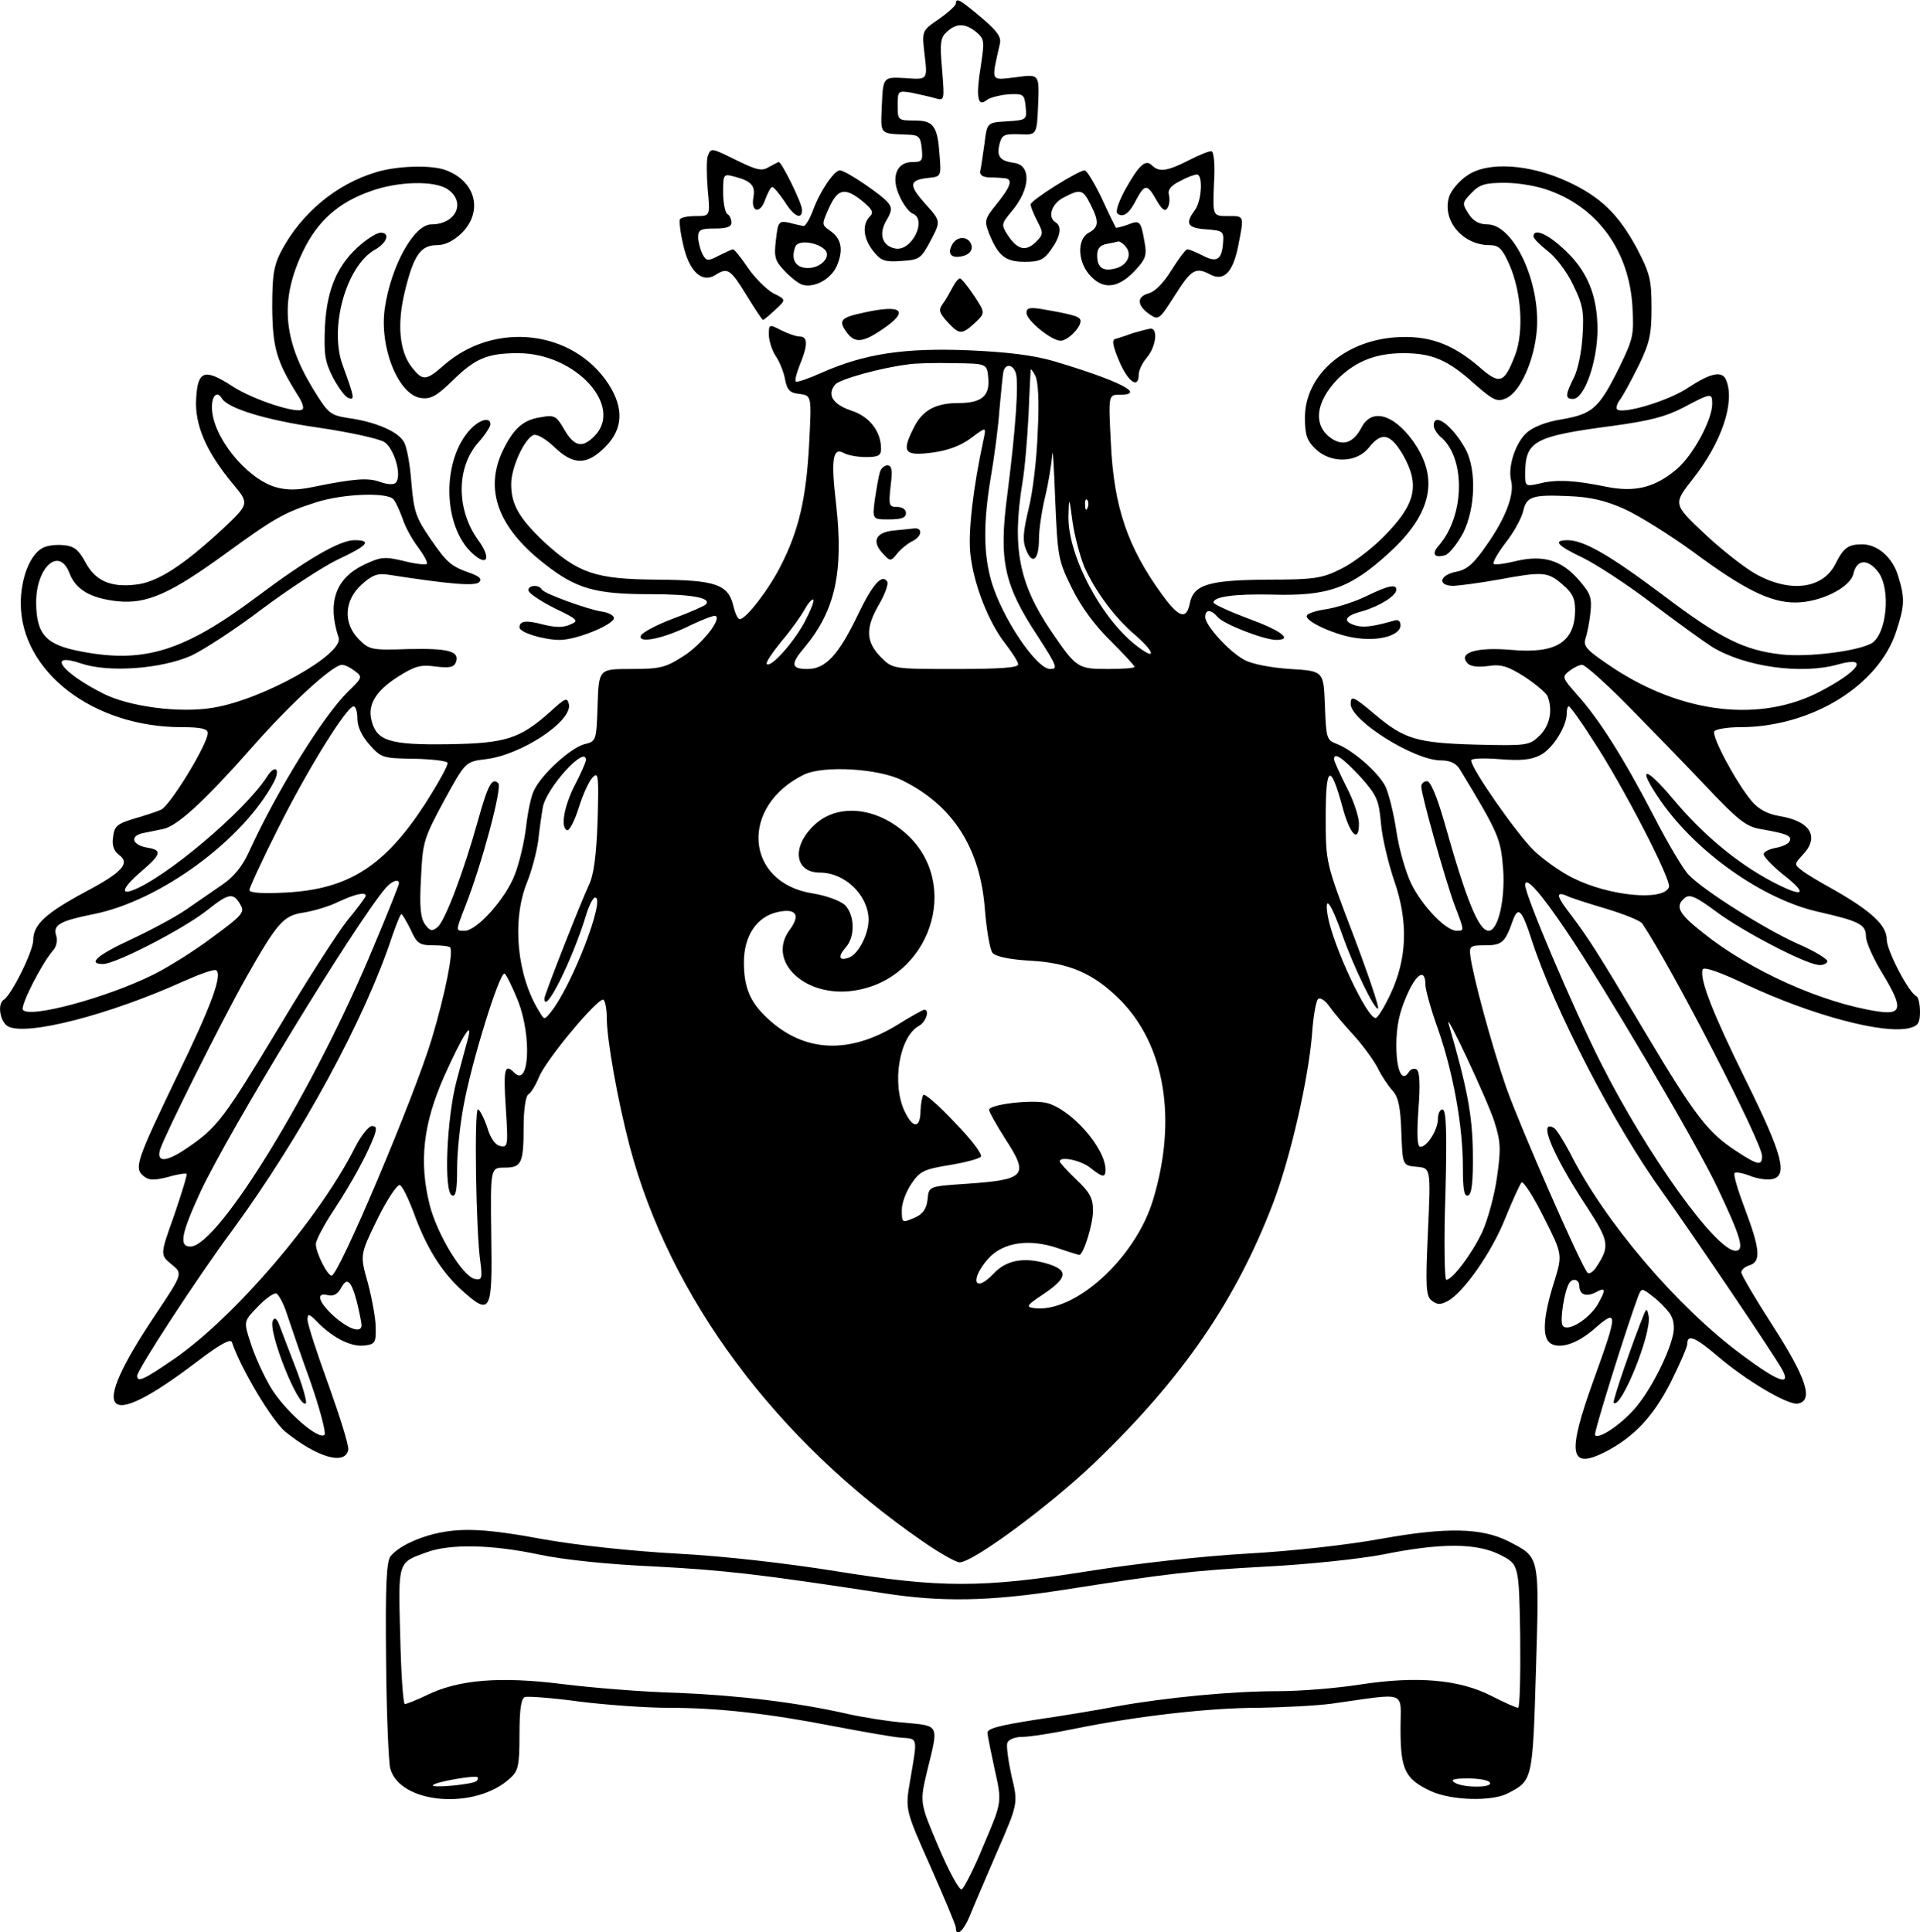 <?xml version="1.0" standalone="no"?>
<!DOCTYPE svg PUBLIC "-//W3C//DTD SVG 20010904//EN"
 "http://www.w3.org/TR/2001/REC-SVG-20010904/DTD/svg10.dtd">
<svg version="1.0" xmlns="http://www.w3.org/2000/svg"
 width="462pt" height="465pt" viewBox="0 0 462 465"
 preserveAspectRatio="xMidYMid meet">
<g transform="translate(0,465) scale(0.1,-0.1)"
fill="#000000" stroke="none">
<path d="M2300 4641 c0 -4 -18 -21 -41 -37 -41 -28 -41 -28 -34 -87 7 -59 7
-59 -46 -55 -54 3 -54 3 -57 -64 -3 -74 -7 -69 63 -72 26 -1 30 -5 33 -33 3
-30 1 -33 -23 -33 -38 0 -52 -37 -30 -83 9 -20 23 -38 31 -41 36 -14 -2 -92
-42 -84 -31 6 -40 34 -22 66 14 23 15 32 5 44 -15 19 -102 78 -116 78 -14 0
-49 -52 -65 -97 -8 -21 -18 -37 -22 -37 -5 1 -21 4 -35 8 -25 5 -27 3 -32 -42
-5 -41 -2 -50 21 -74 14 -15 33 -30 42 -33 29 -9 70 13 84 46 16 38 11 65 -17
84 -20 14 -20 15 -2 55 21 46 38 50 80 16 24 -20 28 -27 18 -37 -19 -19 -16
-53 8 -83 18 -23 27 -27 68 -24 44 3 47 5 71 50 24 46 24 46 -14 88 -40 45
-39 57 9 62 29 3 30 4 26 53 -5 72 -14 85 -61 85 -39 0 -40 1 -40 36 0 36 1
36 33 31 17 -4 43 -9 56 -13 24 -7 24 -7 18 68 -6 65 -4 78 12 92 23 21 44 20
70 -1 20 -17 20 -22 11 -82 -12 -73 -8 -100 14 -82 7 6 31 12 52 14 37 2 39 0
42 -30 3 -31 3 -32 -45 -35 -48 -3 -48 -3 -54 -53 -4 -27 -8 -57 -10 -65 -3
-10 4 -16 21 -17 14 0 31 -1 38 -2 20 -2 14 -20 -19 -61 -30 -37 -31 -41 -19
-72 22 -54 39 -68 86 -68 36 0 46 5 63 29 23 32 27 56 11 66 -20 12 -10 45 20
60 40 21 46 19 64 -17 21 -41 20 -55 -4 -68 -30 -16 -27 -74 6 -106 31 -32 67
-27 107 17 24 26 27 35 21 67 -9 51 -11 53 -41 41 -14 -5 -27 -8 -28 -7 -1 2
-17 33 -34 71 -18 37 -36 67 -41 67 -15 0 -130 -72 -130 -82 0 -5 7 -23 16
-40 15 -29 15 -32 -4 -51 -24 -23 -44 -18 -67 17 -16 25 -16 27 9 57 46 54 48
112 6 117 -34 5 -42 15 -35 45 6 23 11 25 48 24 42 -2 42 -2 45 71 3 74 3 74
-54 66 -62 -7 -59 -13 -38 81 4 16 -8 32 -45 63 -51 43 -61 49 -61 33z m-315
-592 c16 -16 -9 -44 -41 -44 -30 0 -42 21 -30 52 7 16 51 11 71 -8z m724 7
c16 -19 3 -45 -25 -52 -30 -8 -44 2 -44 31 0 17 7 25 23 28 12 2 25 5 28 6 4
0 12 -5 18 -13z"/>
<path d="M1703 4274 c-3 -8 -3 -44 0 -80 6 -64 6 -64 -28 -64 -19 0 -36 -3
-39 -8 -2 -4 1 -32 8 -61 14 -64 45 -93 77 -73 30 19 36 15 75 -48 20 -33 38
-60 40 -60 2 0 15 11 29 24 27 25 27 25 -4 40 -16 9 -44 36 -61 61 -17 25 -33
45 -36 45 -3 0 -18 -7 -34 -15 -27 -14 -30 -14 -40 4 -5 11 -10 29 -10 40 0
18 6 21 40 21 28 0 40 4 40 14 0 8 -4 18 -10 21 -5 3 -10 27 -10 52 0 44 1 45
27 38 40 -10 51 -22 46 -49 -7 -37 16 -42 28 -7 6 17 14 31 17 31 4 0 17 -16
30 -35 23 -37 42 -45 42 -20 0 16 -49 115 -56 115 -2 0 -13 -6 -24 -12 -16
-10 -28 -8 -75 15 -65 32 -64 32 -72 11z"/>
<path d="M2860 4264 c-51 -26 -71 -29 -88 -12 -16 16 -32 0 -66 -61 -16 -31
-23 -52 -16 -56 14 -9 28 2 45 36 20 37 26 36 48 -3 13 -23 21 -28 26 -19 5 7
6 21 4 31 -4 13 4 23 26 34 16 9 35 16 41 16 15 0 12 -63 -5 -86 -24 -32 -18
-43 28 -46 40 -3 42 -5 40 -32 -3 -41 -15 -49 -49 -31 -16 8 -32 15 -37 15 -4
0 -21 -23 -38 -50 -19 -31 -40 -52 -55 -56 -30 -8 -28 -30 3 -51 21 -14 23
-12 60 46 39 62 50 69 84 51 33 -18 55 3 68 66 15 77 16 74 -25 74 -36 0 -36
0 -33 77 3 46 0 77 -6 79 -5 1 -30 -9 -55 -22z"/>
<path d="M903 4235 c-95 -29 -177 -98 -225 -187 -19 -36 -23 -58 -23 -138 1
-97 10 -129 62 -212 10 -15 15 -30 11 -33 -11 -12 -119 23 -168 55 -68 44 -84
39 -88 -29 -4 -63 24 -128 88 -205 40 -48 40 -48 -22 -107 -97 -90 -160 -131
-212 -136 -60 -7 -97 9 -121 55 -16 29 -27 38 -52 40 -18 2 -41 -1 -51 -7 -30
-16 -52 -73 -52 -133 0 -164 174 -298 387 -298 47 0 63 -4 63 -14 0 -27 -92
-177 -113 -185 -12 -5 -42 -15 -67 -22 -39 -12 -45 -18 -48 -44 -3 -19 2 -33
14 -42 28 -20 9 -42 -80 -89 -95 -51 -126 -79 -126 -116 0 -27 -52 -132 -71
-144 -16 -10 -9 -53 10 -64 45 -24 245 28 424 109 38 17 72 29 77 26 16 -10
-11 -85 -94 -255 -97 -202 -104 -221 -81 -240 13 -11 25 -11 58 -3 23 7 44 10
46 8 2 -2 -12 -47 -30 -100 -34 -95 -34 -95 -6 -118 27 -22 27 -22 -39 -121
-163 -243 -126 -285 100 -113 55 42 81 56 84 47 22 -65 97 -190 129 -216 77
-62 144 -81 151 -43 2 10 -20 79 -47 155 -28 77 -51 147 -51 158 0 16 4 15 27
-9 38 -37 79 -57 111 -53 24 3 27 7 26 43 0 22 -9 70 -19 108 -19 67 -19 67
23 153 23 47 48 84 54 82 6 -2 20 -31 33 -65 30 -84 67 -143 115 -187 71 -64
75 -56 72 132 -2 162 -2 162 32 162 41 0 46 10 46 100 0 39 5 72 11 76 6 3 18
22 26 42 17 42 143 193 155 186 4 -3 8 -22 8 -43 0 -53 26 -198 55 -309 96
-364 352 -708 706 -952 40 -28 80 -50 88 -50 32 0 215 135 323 238 213 204
342 392 432 628 42 111 84 296 93 404 3 45 10 83 15 86 5 4 17 -4 26 -17 9
-13 35 -44 58 -69 23 -25 49 -61 59 -80 9 -19 26 -44 36 -55 14 -15 19 -40 21
-100 3 -80 3 -80 37 -83 34 -3 34 -3 27 -156 -6 -132 -5 -155 9 -166 13 -10
20 -11 39 -1 38 21 106 118 138 199 17 42 35 81 39 86 4 5 28 -32 53 -82 46
-91 46 -91 26 -156 -27 -85 -30 -135 -9 -149 23 -14 63 -1 103 33 60 53 60 43
1 -120 -65 -180 -59 -218 28 -174 69 36 114 84 156 165 22 44 41 87 41 95 0
24 19 16 71 -28 67 -58 169 -119 194 -116 40 6 22 61 -59 187 -42 65 -76 123
-76 129 0 6 9 14 20 17 28 9 25 39 -11 135 -17 45 -29 84 -25 87 3 3 19 0 35
-6 16 -7 40 -11 53 -9 42 6 28 58 -61 238 -80 162 -112 244 -104 267 3 7 41
-6 106 -37 156 -73 330 -120 392 -104 20 5 25 12 25 39 0 18 -4 35 -8 37 -18
7 -72 110 -72 137 0 34 -37 68 -126 119 -33 18 -68 39 -78 47 -19 15 -19 15 2
38 41 43 18 81 -56 93 -29 5 -50 16 -67 36 -37 44 -97 156 -90 168 3 5 31 10
62 10 171 0 334 100 376 231 20 61 21 79 5 131 -13 46 -50 78 -87 78 -34 0
-45 -8 -65 -48 -31 -60 -110 -69 -192 -23 -28 16 -84 60 -124 98 -74 70 -74
70 -27 130 69 87 102 184 81 237 -9 25 -37 19 -92 -17 -45 -31 -158 -65 -171
-52 -3 3 0 14 7 23 7 9 27 46 45 82 27 56 31 76 31 140 0 66 -4 82 -34 140
-45 84 -88 126 -168 163 -91 42 -192 49 -241 15 -19 -12 -39 -36 -44 -51 -18
-57 32 -117 98 -117 21 0 30 -8 47 -47 29 -66 35 -161 14 -217 -27 -70 -37
-73 -89 -27 -65 55 -122 75 -202 69 -123 -10 -215 -93 -215 -193 0 -42 5 -56
26 -76 37 -35 99 -33 128 4 30 38 51 34 81 -16 43 -75 32 -121 -48 -201 -28
-28 -74 -63 -102 -76 -44 -22 -64 -25 -175 -25 -142 -1 -178 -12 -187 -57 -8
-40 -26 -35 -66 20 -84 115 -117 213 -124 365 -6 117 -6 117 21 117 66 0 -1
34 -159 81 -48 14 -112 22 -206 26 -152 6 -248 -8 -352 -54 -31 -14 -60 -24
-62 -21 -3 3 2 21 10 41 19 46 19 67 0 67 -9 0 -29 7 -45 15 -29 15 -30 15
-30 -10 0 -14 7 -37 16 -51 9 -13 20 -39 23 -57 5 -26 12 -33 35 -35 29 -4 29
-4 23 -120 -7 -132 -25 -209 -68 -293 -29 -58 -84 -129 -99 -129 -5 0 -11 14
-15 30 -12 54 -43 64 -184 65 -148 1 -189 15 -272 91 -60 57 -79 90 -79 139 0
40 32 110 54 118 8 3 29 -9 50 -29 46 -44 78 -44 122 0 43 43 46 93 8 152 -85
130 -274 152 -396 45 -43 -38 -51 -38 -77 -5 -30 38 -36 104 -17 182 21 87 38
112 77 112 20 0 40 10 60 29 52 52 34 124 -37 151 -35 14 -121 11 -171 -5z
m175 -41 c44 -31 19 -84 -40 -84 -42 0 -97 -100 -112 -201 -14 -95 33 -211 88
-217 23 -3 38 6 75 42 55 54 84 66 158 66 138 0 255 -128 183 -200 -29 -29
-48 -25 -72 16 -19 33 -24 36 -56 30 -43 -6 -66 -27 -92 -80 -45 -94 -12 -185
99 -272 77 -61 123 -74 255 -74 101 0 150 -9 134 -25 -3 -3 -38 -19 -79 -34
-40 -15 -75 -34 -77 -41 -7 -20 57 -6 119 25 29 14 56 24 60 23 18 -6 -33 -70
-78 -98 -42 -27 -56 -30 -125 -30 -77 0 -77 0 -80 -87 -3 -86 -3 -87 -32 -94
-33 -9 -101 -71 -120 -109 -8 -14 -16 -54 -20 -89 -4 -35 -16 -87 -27 -115
-21 -57 -91 -136 -121 -136 -22 0 -22 -2 2 60 39 99 89 285 79 295 -15 15 -25
-4 -49 -90 -33 -119 -79 -242 -97 -256 -13 -11 -18 -10 -30 6 -11 16 -14 41
-10 111 4 87 6 95 55 186 52 95 52 95 101 101 85 10 208 91 200 132 -4 17 -8
16 -44 -17 -74 -66 -107 -77 -248 -79 -139 -2 -171 8 -183 57 -10 38 10 71 63
105 41 26 55 30 91 25 33 -4 44 -2 49 10 10 27 -18 34 -114 32 -88 -3 -94 -2
-119 23 -39 39 -36 94 6 132 25 23 39 28 64 24 148 -23 209 -28 219 -18 7 7 2
13 -19 21 -49 17 -58 25 -98 83 -35 51 -40 65 -46 134 -3 43 -11 88 -18 99
-13 25 -68 49 -134 58 -44 7 -48 10 -87 74 -71 118 -77 214 -21 329 35 72 85
116 162 143 66 24 155 26 186 4z m2654 -4 c115 -43 188 -146 196 -277 4 -69 2
-78 -31 -146 -49 -99 -64 -113 -138 -126 -39 -6 -71 -19 -86 -33 -27 -25 -45
-82 -37 -114 9 -33 -13 -91 -59 -156 -31 -45 -47 -59 -73 -64 -41 -8 -46 -34
-6 -34 15 1 63 7 107 15 108 20 119 19 154 -11 24 -20 31 -34 31 -61 0 -78
-45 -107 -154 -97 -81 7 -127 -6 -106 -31 7 -9 24 -11 50 -8 32 5 48 0 89 -26
27 -18 52 -39 55 -47 13 -34 5 -71 -20 -95 -24 -23 -30 -24 -152 -21 -143 4
-173 13 -244 73 -51 43 -58 46 -58 25 0 -40 153 -136 217 -136 23 0 37 -7 46
-22 94 -155 98 -166 104 -240 5 -73 -12 -148 -35 -148 -24 0 -54 74 -107 263
-18 62 -33 97 -41 97 -8 0 -14 -6 -14 -13 0 -19 57 -223 80 -285 24 -63 24
-62 5 -62 -26 0 -83 60 -109 113 -14 29 -30 86 -36 127 -6 41 -18 89 -26 107
-18 35 -79 88 -118 103 -24 9 -25 14 -28 92 -3 83 -3 83 -83 88 -47 3 -93 12
-111 22 -37 20 -94 83 -94 103 0 19 14 19 30 0 14 -17 112 -55 141 -55 42 0
11 23 -69 52 -45 17 -82 34 -82 38 0 14 51 21 140 19 136 -4 189 15 283 101
103 94 121 180 56 270 -47 64 -99 78 -123 31 -19 -36 -43 -45 -71 -27 -47 31
-40 89 15 145 43 42 91 61 157 61 69 0 107 -16 171 -74 47 -41 55 -44 77 -34
33 15 67 90 73 164 9 115 -56 254 -119 254 -20 0 -34 8 -45 25 -16 25 -16 27
6 50 20 21 33 25 81 25 34 0 81 -8 111 -20z m-1354 -450 c4 -43 -16 -60 -72
-60 -56 0 -88 -18 -109 -63 -28 -56 -20 -65 48 -56 37 5 68 17 92 35 36 27 36
27 30 -2 -26 -120 -38 -226 -32 -278 8 -73 44 -164 84 -215 17 -22 31 -44 31
-50 0 -8 -47 -11 -151 -11 -151 0 -151 0 -180 29 -36 37 -37 70 -3 128 14 24
22 48 19 53 -12 20 -35 -5 -70 -78 -47 -98 -78 -132 -122 -132 -40 0 -41 12
-7 52 74 89 94 181 76 344 -13 109 -8 138 18 124 10 -6 35 -10 54 -10 30 0 36
4 36 20 0 42 -28 78 -72 92 -44 15 -59 38 -38 63 10 12 109 40 175 48 17 3 66
4 110 3 80 -1 80 -1 83 -36z m66 13 c8 -21 0 -136 -20 -292 -21 -159 -9 -218
73 -342 47 -73 49 -79 30 -79 -33 0 -115 122 -141 209 -20 68 -20 144 -2 252
8 46 18 120 21 164 4 44 8 86 10 93 6 17 22 15 29 -5z m53 -142 c-2 -64 -12
-147 -22 -186 -13 -55 -15 -76 -6 -98 15 -38 31 -25 31 26 0 23 7 69 15 102 8
33 15 78 17 100 1 22 4 -25 7 -105 6 -140 7 -148 40 -215 22 -45 56 -91 93
-127 32 -32 58 -60 58 -63 0 -3 -29 -5 -64 -5 -73 0 -76 2 -138 93 -76 113
-93 199 -68 354 6 34 12 108 15 165 2 57 5 105 5 108 0 3 6 -3 11 -14 7 -12
10 -60 6 -135z m-1963 80 c15 -24 106 -52 231 -70 76 -11 148 -27 160 -35 24
-16 43 -82 27 -98 -5 -5 -20 -4 -37 2 -29 11 -64 8 -162 -12 -39 -8 -63 -8
-91 0 -71 22 -152 123 -152 192 0 29 13 40 24 21z m3586 -13 c0 -38 -45 -121
-83 -155 -53 -46 -102 -59 -174 -44 -73 15 -119 18 -160 7 -32 -7 -33 -6 -33
23 0 80 21 91 210 116 88 12 128 22 170 44 68 36 70 36 70 9z m-3173 -230 c6
-7 15 -28 22 -47 6 -19 23 -50 37 -68 14 -19 24 -37 21 -40 -3 -3 -29 0 -56 7
-46 11 -55 10 -97 -10 -67 -33 -87 -91 -59 -175 12 -39 -181 -148 -301 -168
-80 -14 -203 2 -266 34 -101 51 -137 101 -52 72 66 -22 191 -13 264 19 30 14
107 64 170 112 63 47 145 101 182 119 73 34 84 47 41 47 -35 0 -112 -44 -236
-137 -174 -130 -270 -160 -421 -131 -85 16 -108 40 -109 116 -1 86 55 138 80
73 15 -40 51 -61 116 -68 71 -7 127 18 263 117 114 83 139 97 214 121 65 21
173 25 187 7z m2962 -23 c35 -16 110 -63 165 -103 123 -91 186 -122 246 -122
60 0 133 36 140 70 8 34 34 36 59 4 32 -41 21 -153 -17 -173 -37 -19 -154 -33
-215 -26 -90 10 -147 38 -287 144 -128 96 -188 130 -227 131 -38 0 -26 -13 35
-42 31 -15 107 -64 167 -110 61 -46 126 -93 145 -105 79 -48 215 -67 303 -42
76 21 51 -16 -43 -65 -143 -75 -329 -54 -496 55 -66 44 -75 53 -69 72 4 12 10
41 12 63 4 35 0 46 -27 77 -42 49 -86 62 -151 47 -28 -7 -52 -10 -55 -7 -3 3
10 26 29 51 20 25 38 59 42 75 8 36 21 41 110 37 51 -2 87 -10 134 -31z
m-1300 -139 c26 -58 72 -121 121 -163 47 -40 54 -64 10 -31 -88 64 -171 221
-169 316 1 47 2 47 10 -15 5 -34 18 -82 28 -107z m8 142 c-3 -8 -6 -5 -6 6 -1
11 2 17 5 13 3 -3 4 -12 1 -19z m-682 -277 c-28 -51 -81 -109 -90 -99 -3 3 13
27 35 54 23 27 48 62 56 77 9 16 18 26 21 24 3 -3 -7 -28 -22 -56z m-1081
-116 c19 -14 18 -16 -17 -50 -60 -59 -170 -237 -237 -383 -16 -36 -37 -62 -65
-81 -22 -15 -61 -42 -87 -60 -26 -18 -86 -50 -133 -72 -82 -38 -105 -59 -67
-59 30 0 193 84 250 129 54 43 64 44 82 11 9 -16 -1 -26 -68 -75 -42 -32 -106
-72 -142 -90 -112 -56 -301 -107 -315 -85 -6 10 44 109 72 142 9 9 12 25 8 37
-8 25 10 35 90 51 161 32 360 179 434 318 17 33 2 43 -17 12 -55 -84 -245
-244 -324 -273 -30 -11 -20 10 21 45 49 42 52 52 16 58 -37 6 -44 28 -11 35
14 3 36 7 49 10 34 7 101 69 213 196 95 108 195 199 217 199 7 0 21 -7 31 -15z
m3058 -78 c51 -52 136 -139 188 -194 82 -87 101 -102 135 -108 63 -11 76 -16
72 -28 -2 -7 -16 -14 -32 -17 -16 -3 -30 -9 -31 -15 -2 -5 20 -28 47 -50 63
-49 49 -57 -30 -15 -84 45 -166 114 -236 198 -68 81 -87 79 -30 -4 87 -126
249 -240 383 -269 96 -22 112 -30 112 -59 0 -13 18 -54 41 -91 49 -81 46 -98
-13 -89 -133 20 -307 98 -420 189 -60 47 -68 64 -44 84 12 10 27 3 77 -34 62
-46 207 -122 243 -127 10 -2 21 2 23 8 2 5 -30 25 -72 43 -76 34 -223 126
-261 165 -12 11 -50 75 -84 141 -73 141 -134 237 -186 294 -35 40 -36 42 -18
56 10 8 24 15 31 15 7 0 54 -42 105 -93z m-3052 -37 c0 -19 11 -42 29 -62 28
-32 33 -33 107 -34 43 -1 79 -5 81 -10 2 -5 -23 -50 -55 -100 -97 -149 -184
-204 -334 -212 -55 -3 -88 -1 -88 6 0 5 31 73 70 150 69 138 164 292 181 292
5 0 9 -13 9 -30z m2974 -53 c70 -106 189 -336 182 -352 -13 -34 -143 -22 -231
22 -27 13 -70 43 -94 66 -41 40 -151 197 -151 217 0 5 30 6 68 3 51 -4 76 -2
99 10 30 16 63 69 63 101 0 9 2 16 5 16 3 0 30 -37 59 -83z m-2424 -46 c0 -5
-12 -32 -26 -59 -27 -52 -36 -105 -19 -110 5 -2 18 23 28 55 10 32 25 65 34
73 13 13 14 2 11 -105 -3 -83 -9 -131 -21 -155 -22 -48 -107 -264 -107 -273 0
-43 69 96 101 203 7 22 16 40 21 40 26 0 -55 -211 -106 -275 -16 -20 -16 -20
-28 0 -54 86 -67 219 -30 311 11 27 23 72 27 100 3 27 8 63 11 80 7 46 104
153 104 115z m1863 -40 c40 -45 45 -56 50 -113 3 -35 18 -97 32 -138 34 -98
31 -187 -9 -272 -15 -32 -31 -58 -36 -58 -21 0 -102 173 -115 245 -9 55 7 34
35 -45 27 -77 79 -184 86 -177 3 3 -24 83 -60 178 -66 173 -66 173 -66 283 0
124 11 131 40 25 18 -68 40 -90 40 -41 0 16 -13 56 -30 88 -16 32 -30 62 -30
67 0 18 21 3 63 -42z m-1102 -9 c122 -60 188 -163 199 -312 4 -49 12 -95 18
-103 8 -9 39 -16 90 -19 95 -5 154 -31 217 -94 108 -109 138 -287 80 -480 -42
-142 -190 -276 -288 -262 -19 3 -16 7 23 33 61 41 62 59 6 75 -54 15 -96 7
-126 -26 -46 -48 -57 -14 -12 37 35 39 98 49 168 25 26 -9 49 -16 51 -16 10 0
33 74 33 106 0 30 -7 44 -40 75 -22 21 -40 41 -40 44 0 13 50 3 73 -15 30 -24
37 -25 37 -5 0 53 -85 148 -143 161 -37 8 -137 -4 -137 -17 0 -5 18 -37 39
-70 58 -89 49 -98 -94 -108 -90 -6 -90 -6 -93 -37 -2 -22 -11 -35 -28 -43 -34
-15 -34 -15 -34 18 0 15 10 43 23 62 20 30 30 35 91 45 37 6 71 15 76 20 5 5
-22 41 -62 82 -38 41 -73 71 -76 67 -3 -3 -6 -20 -7 -37 0 -44 -18 -45 -38 -3
-32 67 -13 180 34 206 17 9 27 39 13 39 -3 0 -32 -16 -64 -36 -117 -72 -225
-67 -313 15 -42 39 -57 74 -57 135 0 64 31 110 81 121 45 10 56 -7 29 -43 -56
-76 38 -164 155 -146 183 27 260 256 126 377 -73 66 -167 74 -222 21 -55 -52
-47 -114 14 -114 60 0 116 -54 117 -113 0 -35 -24 -82 -46 -91 -25 -10 -29 1
-9 24 23 25 22 78 -2 102 -11 10 -45 23 -78 28 -163 26 -176 210 -20 286 46
22 178 15 236 -14z m-1211 -248 c0 -3 -27 -72 -61 -152 -141 -341 -374 -722
-441 -722 -28 0 -22 31 25 133 71 150 371 643 445 730 15 17 32 23 32 11z
m2808 -113 c93 -137 311 -507 363 -616 58 -122 68 -155 45 -155 -47 0 -214
233 -325 454 -66 131 -181 401 -181 426 0 23 36 -17 98 -109z m-2888 83 c0 -3
-20 -30 -44 -59 -24 -30 -99 -147 -167 -261 -129 -214 -146 -237 -216 -285
-52 -36 -77 -38 -68 -6 10 33 150 313 207 414 76 134 90 150 140 157 24 4 61
15 83 26 41 19 65 24 65 14z m2985 -31 c43 -13 83 -29 87 -36 73 -109 288
-527 288 -559 0 -24 -9 -23 -61 11 -69 45 -99 83 -220 286 -117 197 -136 226
-181 286 -32 41 -35 54 -10 44 9 -5 53 -19 97 -32z m-180 -73 c53 -165 200
-450 316 -610 75 -105 269 -392 288 -427 21 -40 -11 -28 -97 36 -157 116 -332
322 -415 488 -15 28 -32 55 -37 58 -41 25 -4 -65 78 -189 54 -83 56 -95 24
-144 -8 -13 -18 -19 -22 -15 -16 17 -163 353 -196 447 -34 98 -80 267 -86 316
-3 23 0 25 36 25 40 0 48 7 66 59 13 36 22 27 45 -44z m-2697 23 c15 -34 22
-38 54 -38 20 0 38 -2 41 -5 9 -9 -12 -113 -44 -220 -43 -142 -224 -570 -241
-570 -10 0 -38 55 -38 76 0 9 20 47 44 83 44 67 79 132 96 176 7 20 6 25 -5
25 -8 0 -27 -24 -41 -52 -86 -170 -287 -405 -433 -507 -74 -51 -91 -59 -91
-42 0 14 145 237 229 350 166 227 319 508 385 709 10 28 19 52 22 52 2 0 12
-17 22 -37z m259 -173 c33 -87 26 -207 -9 -172 -24 24 -27 10 -21 -84 6 -91 5
-96 -13 -92 -12 2 -24 18 -32 46 -8 23 -18 42 -22 42 -9 0 -5 -294 6 -368 5
-39 3 -43 -13 -40 -29 5 -91 107 -109 178 -26 104 -16 195 35 310 43 96 70
139 57 90 -4 -14 -16 -59 -27 -100 -24 -89 -32 -270 -11 -277 9 -4 12 14 12
65 0 38 7 107 16 153 19 104 86 320 98 316 4 -2 19 -32 33 -67z m2183 39 c0
-10 13 -58 30 -105 37 -106 60 -235 60 -332 0 -55 3 -73 13 -69 8 3 12 32 11
103 -1 91 -14 157 -58 309 -13 44 94 -184 110 -235 15 -48 16 -65 6 -134 -6
-43 -22 -101 -35 -130 -24 -52 -72 -116 -87 -116 -4 0 -6 92 -2 205 4 151 2
205 -7 205 -6 0 -11 -10 -11 -23 0 -26 -26 -67 -42 -67 -8 0 -9 28 -5 89 5 61
3 92 -4 97 -6 4 -15 1 -19 -6 -16 -26 -30 3 -30 64 0 46 7 79 25 120 24 55 45
66 45 25z m-2571 -763 c6 -25 11 -50 11 -55 0 -20 -29 -11 -65 20 -38 34 -47
60 -16 52 13 -3 23 2 31 16 15 29 25 20 39 -33z m2941 40 c0 -22 17 -28 40
-16 24 13 25 7 4 -30 -22 -36 -73 -67 -84 -50 -7 11 4 83 16 102 8 13 24 9 24
-6z m218 -67 c9 -13 12 -32 8 -50 -10 -49 -57 -140 -94 -181 -35 -39 -85 -72
-94 -62 -4 4 74 253 103 332 9 23 9 23 36 2 15 -11 33 -30 41 -41z m-3328 0
c8 -24 33 -98 57 -164 23 -66 38 -124 34 -128 -14 -14 -95 57 -129 113 -18 30
-40 79 -49 108 -17 52 -17 52 17 87 19 20 39 34 45 32 5 -2 17 -23 25 -48z"/>
<path d="M871 4064 c-58 -48 -84 -108 -89 -198 -3 -70 0 -87 20 -126 13 -24
29 -46 37 -48 15 -5 14 1 -14 78 -34 90 8 240 77 279 30 17 37 41 14 41 -8 0
-28 -12 -45 -26z"/>
<path d="M1132 3617 c-70 -75 -67 -235 6 -300 36 -32 44 -9 12 34 -52 73 -52
173 0 233 17 19 30 39 30 45 0 18 -25 12 -48 -12z"/>
<path d="M1272 3228 c2 -7 31 -26 63 -42 56 -27 59 -30 37 -39 -17 -8 -36 -7
-65 0 -41 11 -57 9 -57 -7 0 -12 58 -30 97 -30 42 0 135 39 130 54 -2 6 -14
12 -28 14 -34 5 -139 43 -145 53 -8 14 -36 10 -32 -3z"/>
<path d="M3690 4081 c0 -5 15 -20 34 -35 19 -14 47 -51 61 -81 23 -47 27 -64
23 -122 -2 -38 -11 -83 -21 -102 -21 -42 -21 -51 -2 -51 27 0 58 87 59 165 0
85 -25 146 -85 199 -37 34 -69 47 -69 27z"/>
<path d="M3450 3626 c0 -7 7 -19 16 -27 61 -50 59 -190 -4 -262 -18 -20 -11
-31 16 -23 10 4 29 28 43 54 29 59 32 150 6 200 -31 57 -77 92 -77 58z"/>
<path d="M3285 3214 c-27 -13 -69 -26 -93 -30 -23 -3 -45 -10 -47 -15 -9 -13
72 -50 123 -55 54 -7 102 8 102 31 0 11 -6 15 -17 11 -49 -14 -73 -17 -92 -11
-32 10 -25 23 17 34 41 12 82 37 82 52 0 14 -20 10 -75 -17z"/>
<path d="M2117 3513 c-3 -10 -8 -39 -12 -65 -6 -48 -6 -48 34 -48 30 0 41 4
41 15 0 9 -9 15 -21 15 -20 0 -21 4 -16 50 5 39 3 50 -8 50 -7 0 -16 -8 -18
-17z"/>
<path d="M2148 3373 c-43 -5 -51 -28 -21 -58 15 -16 17 -16 32 3 9 11 26 25
39 31 22 12 22 33 -1 29 -7 -1 -29 -3 -49 -5z"/>
<path d="M3957 1490 c-26 -63 -78 -213 -74 -216 17 -17 92 167 84 209 -3 17
-5 18 -10 7z"/>
<path d="M657 1473 c-15 -23 63 -217 79 -200 3 3 -8 43 -26 89 -18 46 -35 92
-39 102 -5 12 -10 16 -14 9z"/>
<path d="M2291 4061 c-13 -24 0 -35 30 -26 12 4 19 14 17 23 -5 24 -35 26 -47
3z"/>
<path d="M2292 3958 c-7 -13 -17 -31 -24 -40 -10 -14 -8 -21 12 -43 29 -31 34
-31 66 -2 25 24 25 24 -2 65 -15 23 -31 42 -34 42 -4 0 -12 -10 -18 -22z"/>
<path d="M2080 3898 c-57 -12 -63 -19 -44 -46 20 -29 40 -27 88 6 65 44 47 60
-44 40z"/>
<path d="M2470 3897 c0 -18 60 -67 82 -67 17 0 48 31 48 47 0 11 -13 15 -92
29 -31 5 -38 3 -38 -9z"/>
<path d="M2725 3848 c-16 -6 -35 -12 -42 -14 -8 -2 -5 -18 10 -53 21 -50 47
-68 47 -33 0 11 9 29 20 42 22 26 27 71 8 69 -7 -1 -26 -6 -43 -11z"/>
<path d="M1047 959 c-46 -11 -89 -32 -107 -54 -10 -12 -13 -67 -11 -250 1
-128 6 -246 10 -261 23 -86 206 -101 289 -23 19 17 22 30 22 105 0 61 4 86 13
90 7 2 66 -2 131 -11 64 -8 161 -15 214 -15 122 0 243 -14 402 -45 69 -13 141
-26 160 -27 39 -3 38 2 20 -103 -12 -70 -12 -70 49 -207 33 -75 61 -141 61
-147 0 -24 18 -9 33 27 8 20 38 90 66 155 51 117 51 117 35 183 -8 37 -13 73
-10 80 3 8 19 14 36 14 17 0 75 9 128 20 148 30 322 50 440 50 59 1 139 5 177
10 185 26 165 33 165 -61 0 -98 11 -121 74 -150 49 -22 145 -25 184 -5 60 31
60 30 68 299 8 278 10 268 -67 308 -64 32 -148 34 -304 6 -82 -15 -216 -30
-325 -36 -107 -6 -267 -24 -380 -42 -258 -41 -356 -41 -610 0 -119 19 -267 36
-380 42 -110 6 -239 20 -319 34 -140 26 -200 29 -264 14z m249 -50 c61 -13
168 -24 281 -29 166 -9 248 -18 548 -64 140 -22 256 -20 435 8 250 39 305 46
490 56 96 5 221 18 278 29 139 28 225 28 282 -1 45 -23 45 -23 48 -195 1 -95
-1 -173 -5 -173 -5 0 -34 13 -65 29 -77 39 -178 48 -315 27 -57 -9 -145 -16
-197 -16 -111 0 -268 -15 -386 -36 -47 -9 -137 -24 -200 -33 -88 -14 -115 -21
-114 -32 1 -9 9 -49 18 -90 17 -76 17 -76 -27 -179 -23 -57 -48 -105 -53 -107
-6 -2 -31 44 -56 103 -45 106 -45 106 -27 182 28 113 30 108 -52 116 -40 3
-102 13 -138 21 -123 28 -265 45 -411 51 -80 2 -204 12 -276 21 -151 19 -251
11 -328 -27 -25 -12 -48 -21 -52 -21 -4 1 -9 74 -11 164 -5 181 -6 176 63 201
56 21 157 19 270 -5z m-149 -545 c-9 -9 -114 -18 -105 -10 7 8 100 24 107 19
2 -2 1 -6 -2 -9z m2438 -4 c8 -13 -65 -13 -85 0 -11 7 -2 10 32 10 26 0 50 -4
53 -10z"/>
</g>
</svg>
